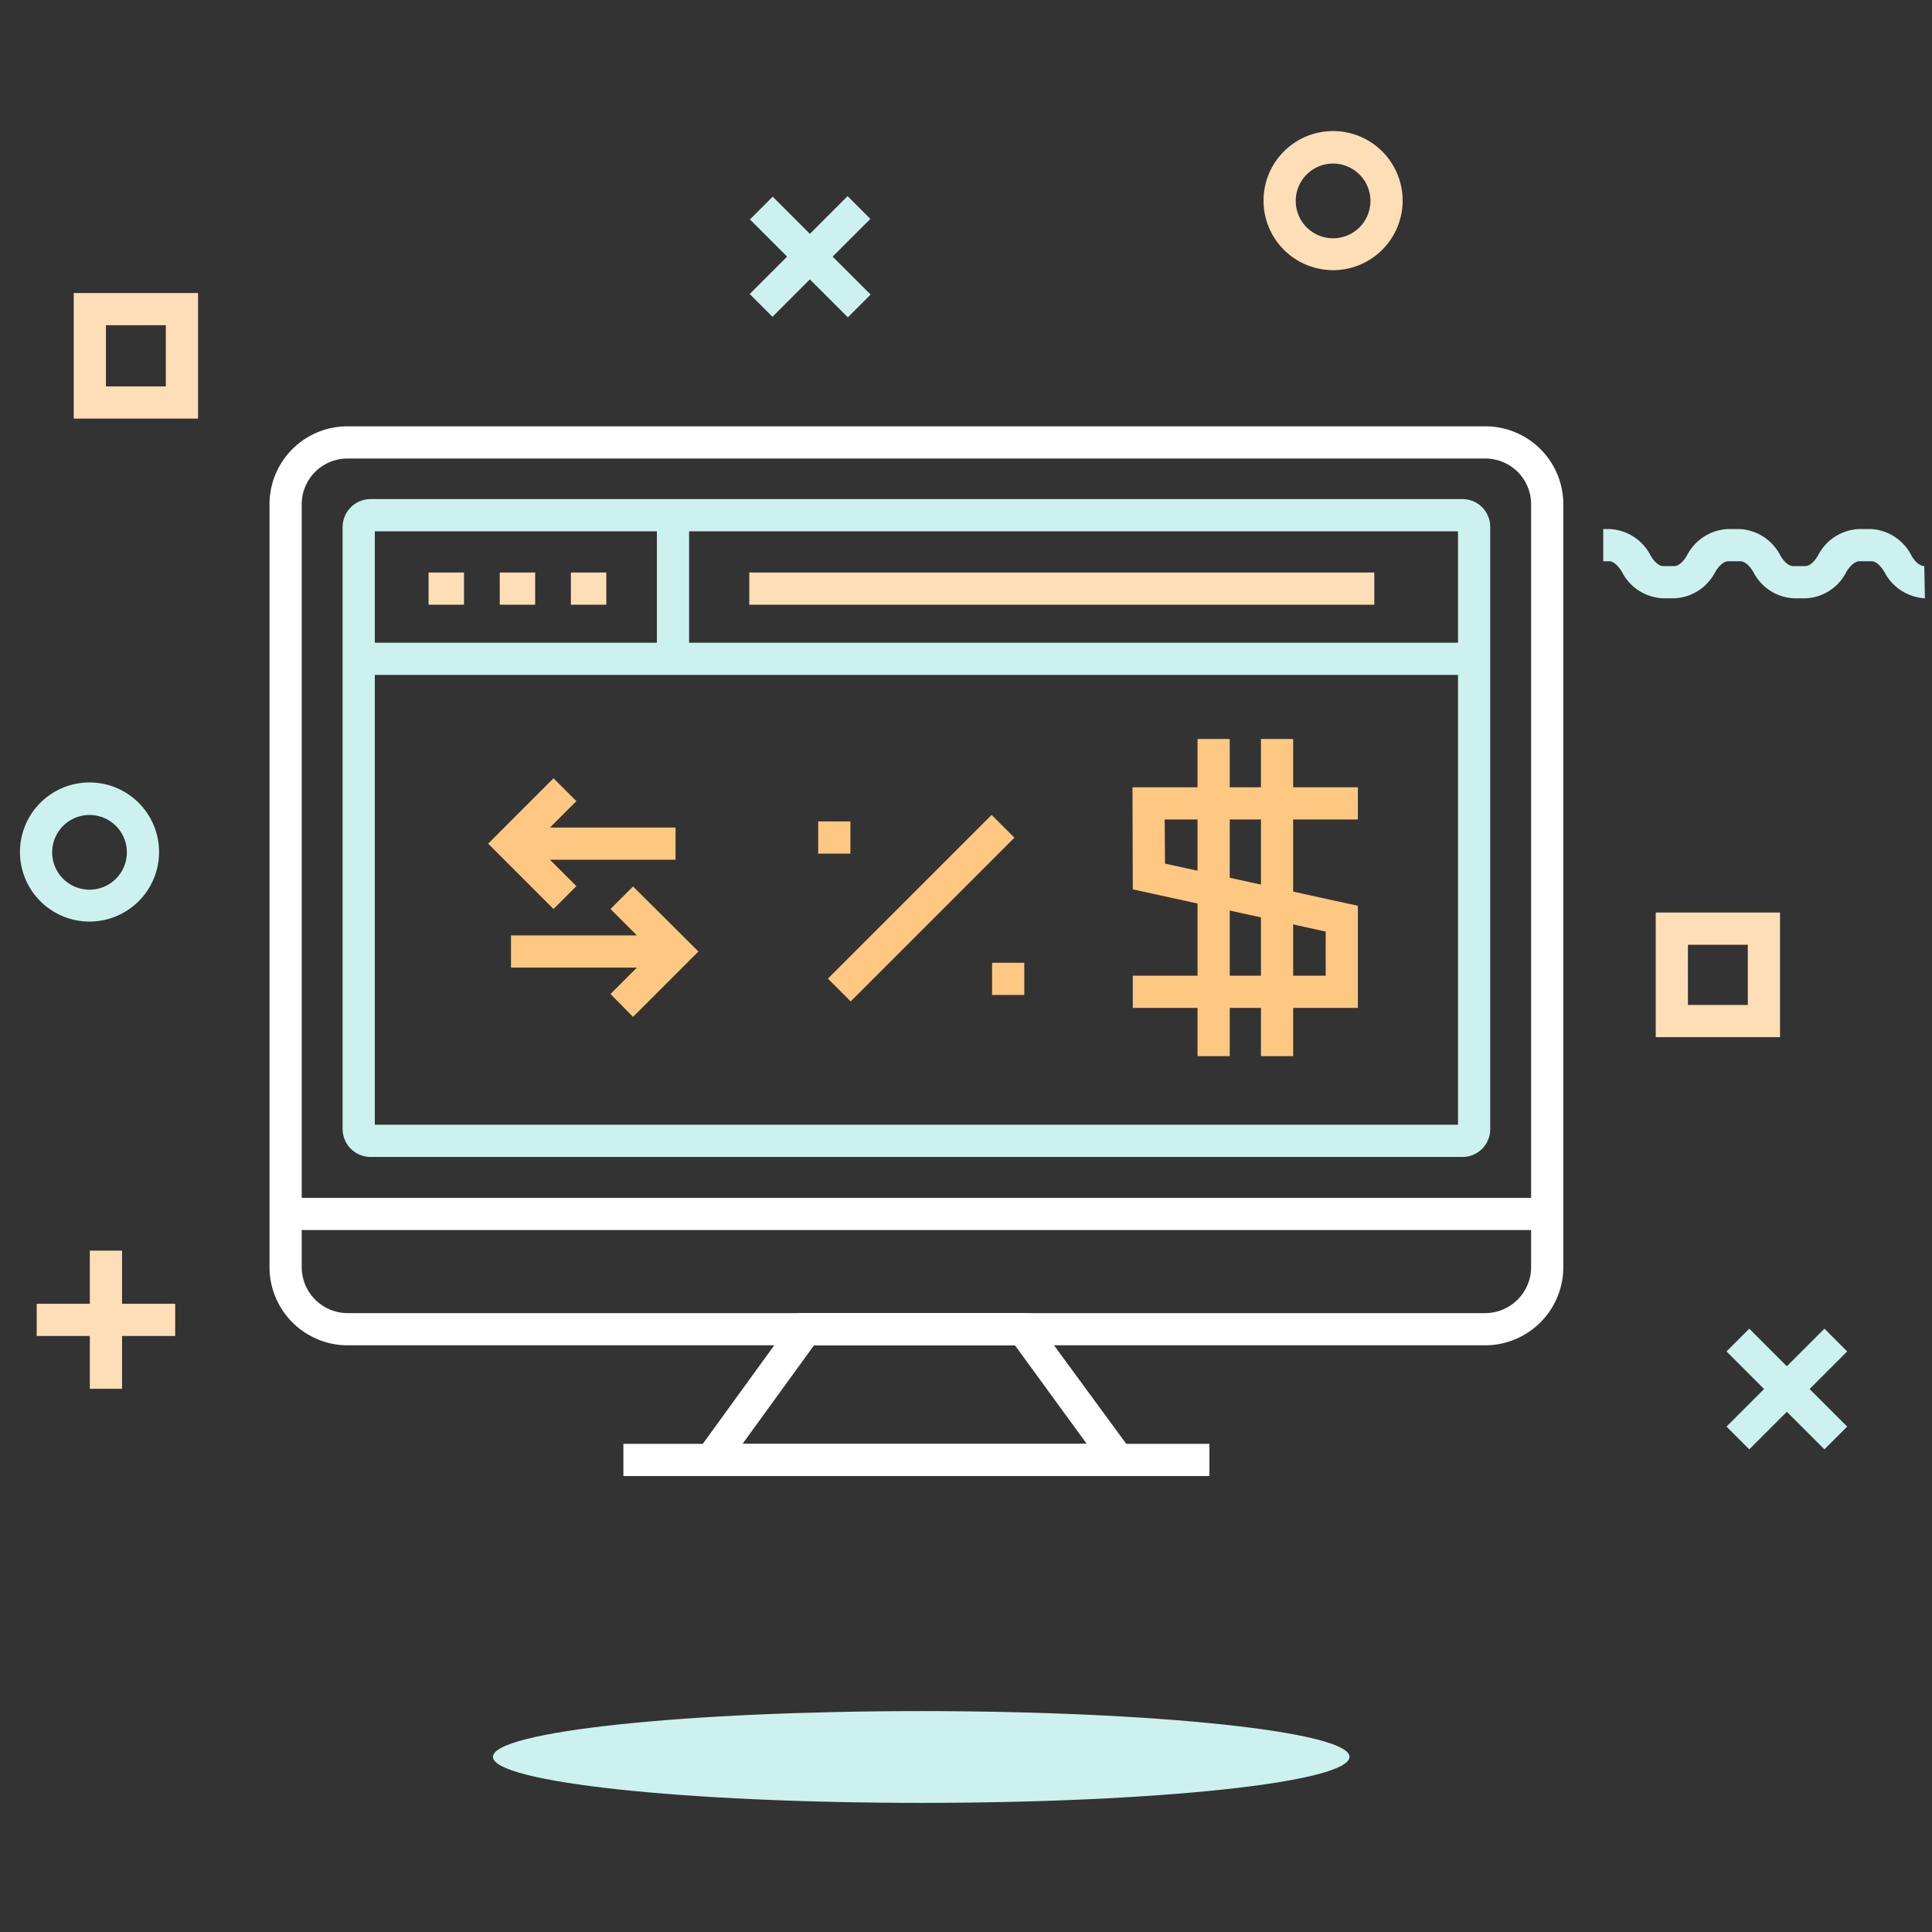 <svg id="Layer_1" data-name="Layer 1" xmlns="http://www.w3.org/2000/svg" viewBox="0 0 60 60"><rect x="0" y="0" width="60" height="60" fill="#333333" stroke="none"/><defs><style>.cls-1{fill:#fedeb6;}.cls-2{fill:#cdf1ef;}.cls-3{fill:#fff;}.cls-4{fill:#ffc882;}</style></defs><title>Computer Money- On Dark</title><rect class="cls-1" x="2.79" y="38.84" width="1" height="4.29"/><rect class="cls-1" x="1.14" y="40.49" width="4.3" height="1"/><rect class="cls-2" x="54.99" y="40.99" width="1" height="4.3" transform="translate(-14.25 51.87) rotate(-45)"/><rect class="cls-2" x="53.34" y="42.64" width="4.3" height="1" transform="translate(-14.25 51.87) rotate(-45)"/><rect class="cls-2" x="24.66" y="5.83" width="1" height="4.3" transform="translate(1.73 20.13) rotate(-45)"/><rect class="cls-2" x="23.01" y="7.47" width="4.3" height="1" transform="translate(1.73 20.12) rotate(-45)"/><path class="cls-2" d="M59.78,18.58a1.51,1.51,0,0,1-1.26-.82c-.12-.2-.27-.33-.39-.33h-.39c-.12,0-.28.13-.4.33a1.48,1.48,0,0,1-1.25.82H55.7a1.49,1.49,0,0,1-1.25-.82c-.12-.2-.27-.33-.4-.33h-.38c-.13,0-.28.13-.4.33a1.5,1.5,0,0,1-1.25.82h-.39a1.51,1.51,0,0,1-1.26-.82c-.12-.2-.27-.33-.39-.33h-.19v-1H50a1.51,1.51,0,0,1,1.26.82c.12.21.27.33.39.33H52c.12,0,.27-.12.39-.33a1.51,1.51,0,0,1,1.26-.82h.38a1.51,1.51,0,0,1,1.26.82c.12.21.27.33.39.33h.39c.12,0,.27-.12.39-.33a1.51,1.51,0,0,1,1.26-.82h.39a1.5,1.5,0,0,1,1.25.82c.12.21.27.33.4.33Z"/><path class="cls-1" d="M41.41,8.39a2.16,2.16,0,1,1,2.15-2.16A2.16,2.16,0,0,1,41.41,8.39Zm0-3.31a1.16,1.16,0,1,0,1.15,1.15A1.16,1.16,0,0,0,41.41,5.08Z"/><path class="cls-2" d="M2.79,28.62a2.16,2.16,0,1,1,2.15-2.16A2.16,2.16,0,0,1,2.79,28.62Zm0-3.31a1.16,1.16,0,1,0,1.15,1.15A1.16,1.16,0,0,0,2.79,25.31Z"/><path class="cls-1" d="M6.15,13H2.29V9.1H6.15ZM3.29,12H5.15V10.1H3.29Z"/><path class="cls-1" d="M55.28,32.21H51.42V28.34h3.86Zm-2.86-1h1.86V29.34H52.42Z"/><path class="cls-3" d="M46.13,41.78H10.8a2.43,2.43,0,0,1-2.43-2.43V15.66a2.42,2.42,0,0,1,2.43-2.42H46.13a2.42,2.42,0,0,1,2.42,2.42V39.35A2.43,2.43,0,0,1,46.13,41.78ZM10.8,14.24a1.42,1.42,0,0,0-1.43,1.42V39.35a1.43,1.43,0,0,0,1.43,1.43H46.13a1.43,1.43,0,0,0,1.42-1.43V15.66a1.42,1.42,0,0,0-1.42-1.42Z"/><rect class="cls-3" x="8.87" y="37.2" width="39.18" height="1"/><path class="cls-3" d="M35.71,45.84H21.1l3.67-5.06H32Zm-12.65-1H33.75l-2.23-3.06H25.28Z"/><rect class="cls-3" x="19.36" y="44.84" width="18.2" height="1"/><path class="cls-2" d="M45.42,35.93H11.5a.87.87,0,0,1-.86-.86V16.37a.87.87,0,0,1,.86-.87H45.42a.86.86,0,0,1,.86.87v18.7A.86.86,0,0,1,45.42,35.93Zm-33.78-1H45.28V16.5H11.64Z"/><rect class="cls-1" x="13.31" y="17.78" width="1.1" height="1"/><rect class="cls-1" x="15.52" y="17.78" width="1.1" height="1"/><rect class="cls-1" x="17.73" y="17.78" width="1.1" height="1"/><rect class="cls-1" x="23.27" y="17.78" width="19.41" height="1"/><rect class="cls-2" x="20.4" y="16.09" width="1" height="4.37"/><rect class="cls-2" x="11.14" y="19.96" width="34.64" height="1"/><rect class="cls-4" x="25.01" y="27.7" width="7.19" height="1" transform="translate(-11.56 28.49) rotate(-45)"/><rect class="cls-4" x="30.81" y="29.9" width="1" height="1"/><rect class="cls-4" x="25.41" y="25.51" width="1" height="1"/><polygon class="cls-4" points="35.18 31.3 35.18 30.3 41.17 30.3 41.17 28.93 35.18 27.62 35.17 24.45 42.17 24.45 42.17 25.45 36.17 25.45 36.18 26.82 42.17 28.13 42.17 31.3 35.18 31.3"/><rect class="cls-4" x="37.19" y="22.95" width="1" height="9.85"/><rect class="cls-4" x="39.16" y="22.95" width="1" height="9.85"/><rect class="cls-4" x="16.01" y="25.7" width="4.97" height="1"/><polygon class="cls-4" points="17.19 28.23 15.16 26.2 17.19 24.17 17.9 24.88 16.58 26.2 17.9 27.52 17.19 28.23"/><rect class="cls-4" x="15.87" y="29.05" width="4.97" height="1"/><polygon class="cls-4" points="19.66 31.58 18.96 30.87 20.28 29.55 18.96 28.23 19.66 27.53 21.69 29.55 19.66 31.58"/><path class="cls-2" d="M41.91,54.56c0,.79-5.95,1.43-13.3,1.43s-13.3-.64-13.3-1.43,6-1.42,13.3-1.42S41.91,53.78,41.91,54.56Z"/></svg>